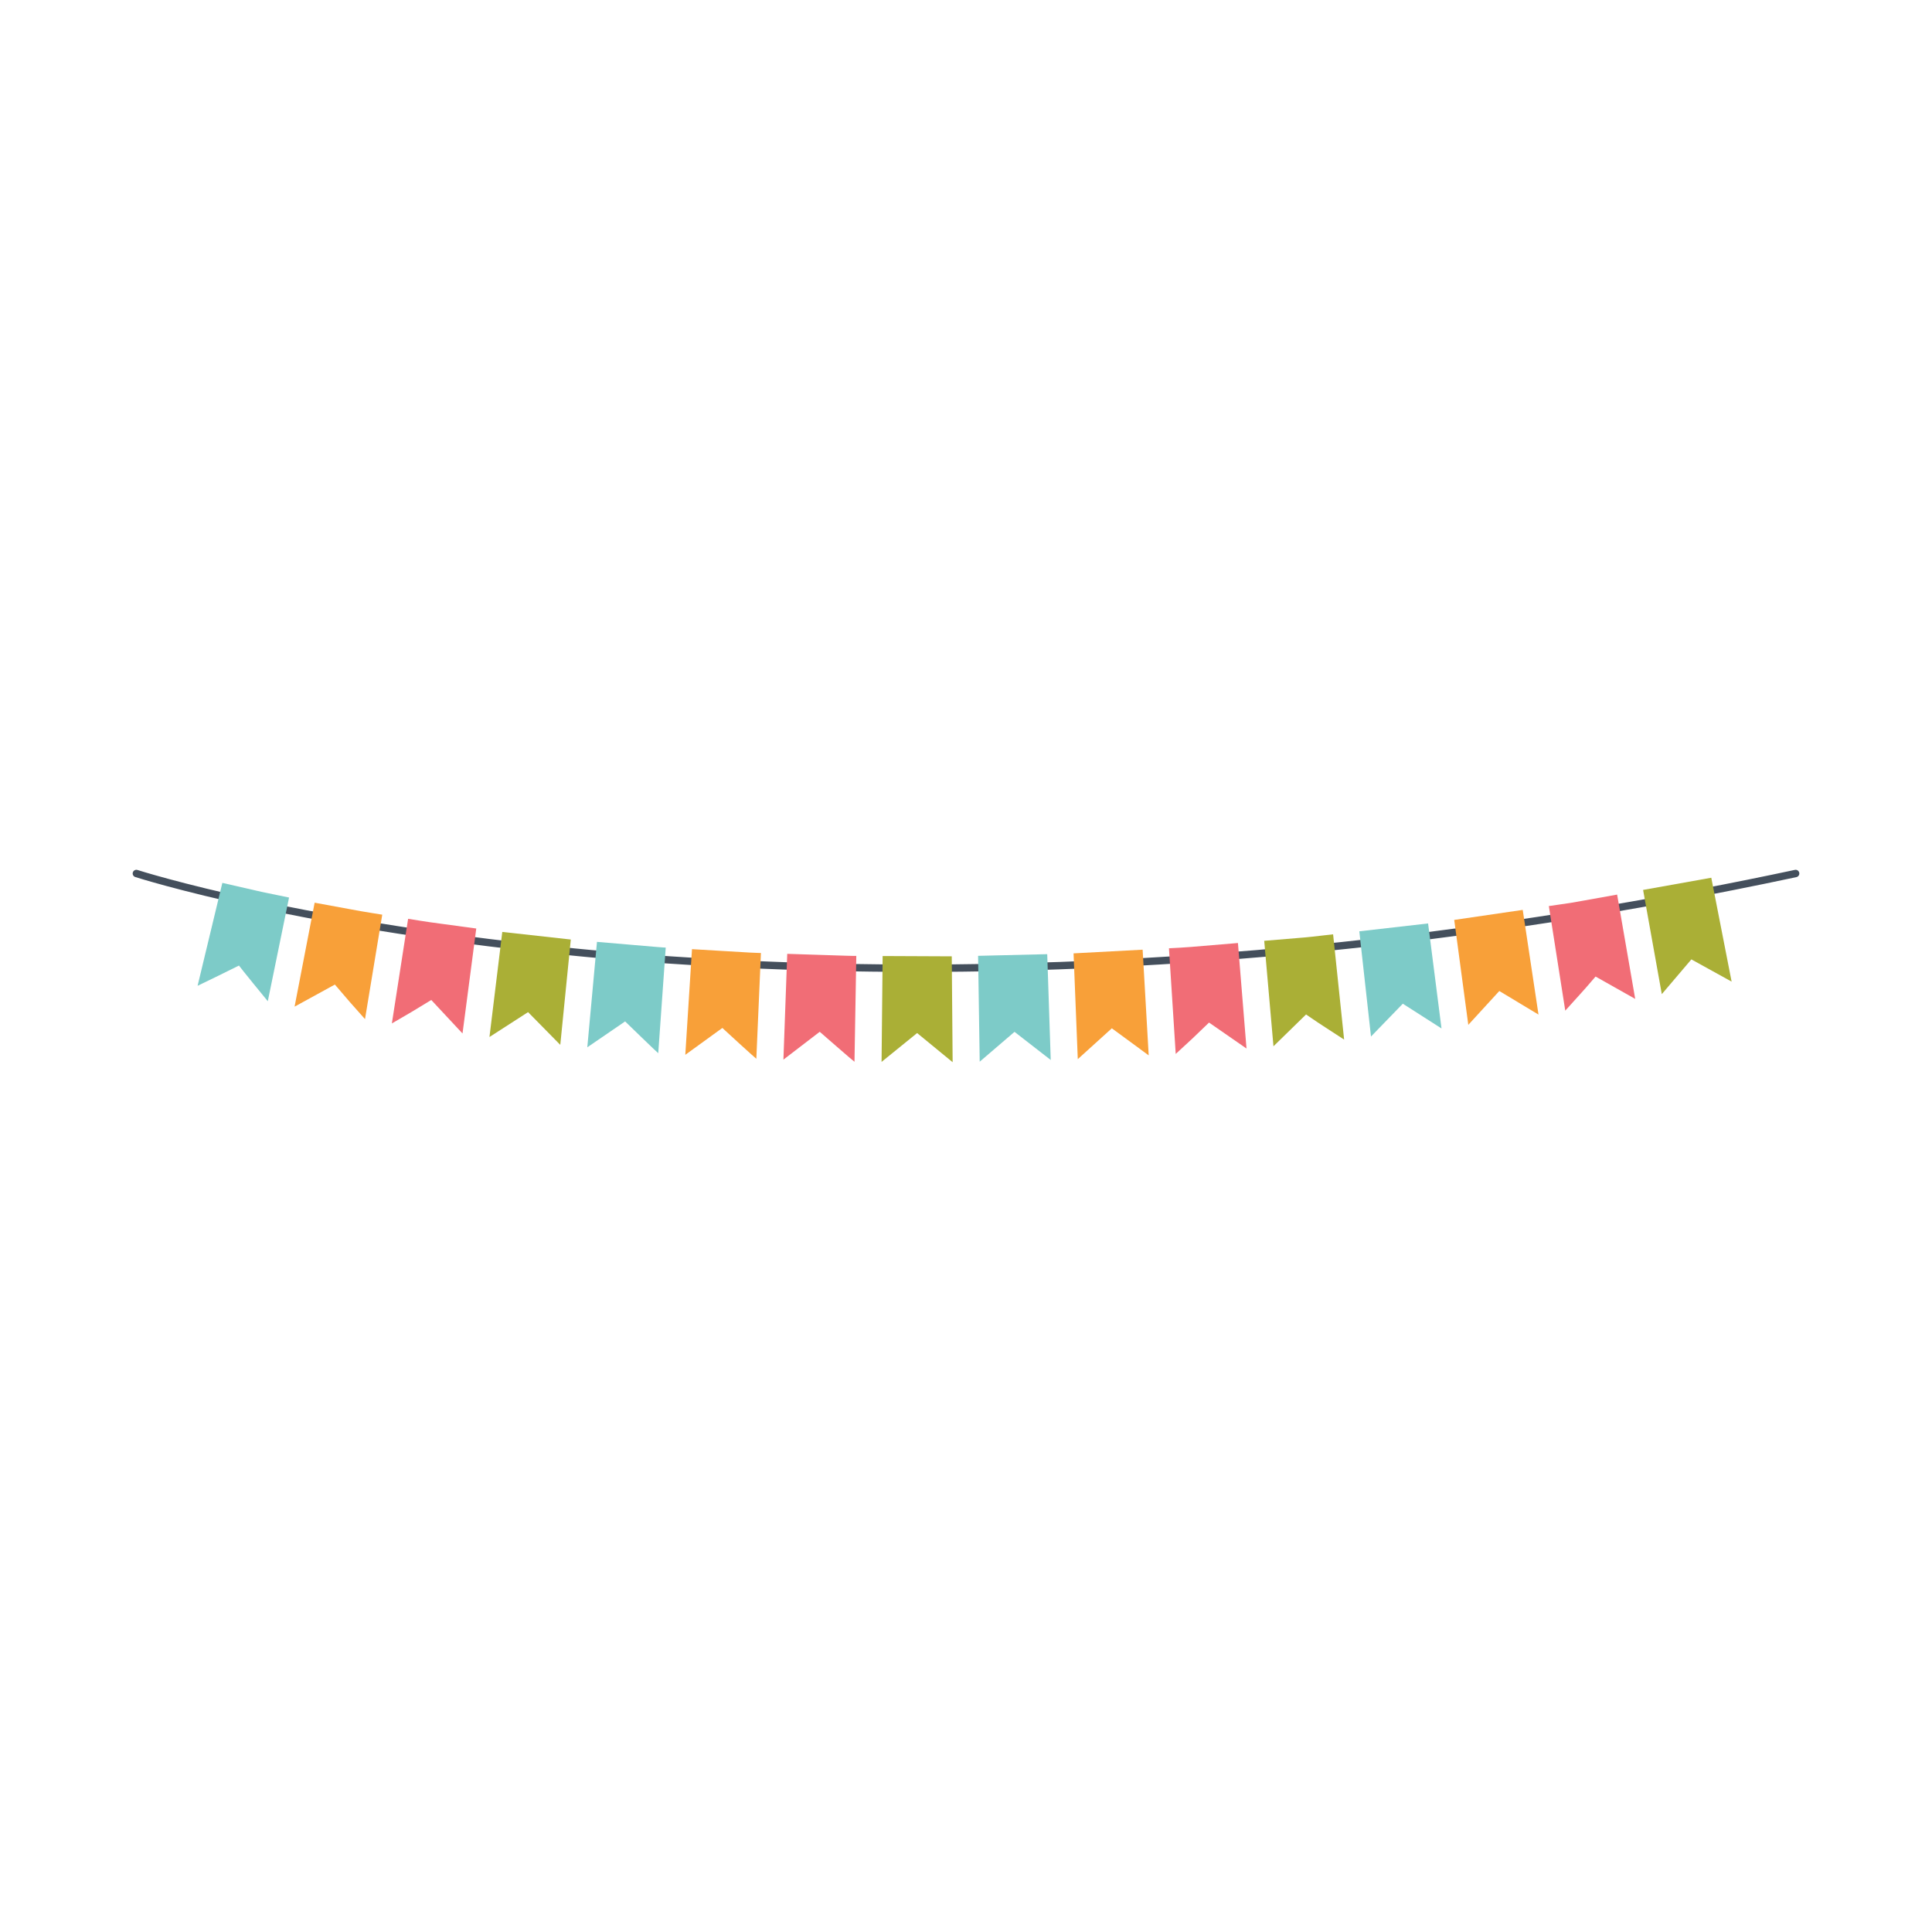 <?xml version="1.0" encoding="utf-8"?>
<!-- Generator: Adobe Illustrator 16.0.0, SVG Export Plug-In . SVG Version: 6.00 Build 0)  -->
<!DOCTYPE svg PUBLIC "-//W3C//DTD SVG 1.1//EN" "http://www.w3.org/Graphics/SVG/1.1/DTD/svg11.dtd">
<svg version="1.1" id="Layer_1" xmlns="http://www.w3.org/2000/svg" xmlns:xlink="http://www.w3.org/1999/xlink" x="0px" y="0px"
	 width="350px" height="350px" viewBox="0 0 350 350" enable-background="new 0 0 350 350" xml:space="preserve">
<g id="XMLID_14254_">
	<g id="XMLID_12798_">
		<path id="XMLID_61_" fill="#444F5C" d="M166.254,176.072c-22.903,0-42.856-1.125-59.375-2.648
			c-51.935-4.79-82.083-14.449-82.381-14.545c-0.352-0.114-0.543-0.492-0.43-0.843c0.114-0.351,0.492-0.543,0.843-0.43
			c0.298,0.097,30.34,9.717,82.143,14.491c47.81,4.405,124.457,5.464,218.104-14.509c0.358-0.079,0.716,0.153,0.793,0.515
			s-0.152,0.717-0.514,0.794C263.953,172.009,209.778,176.072,166.254,176.072z"/>
	</g>
	<g id="XMLID_13660_">
		<g id="XMLID_13904_">
			<path fill="#7DCBC8" d="M43.288,174.918c0,0,0.322,0.41,0.804,1.025c0.488,0.604,1.138,1.41,1.788,2.216
				c1.318,1.612,2.635,3.226,2.635,3.226l3.851-18.788c0,0-0.759-0.157-1.898-0.392c-1.134-0.246-2.666-0.526-4.166-0.884
				c-3.011-0.689-6.021-1.379-6.021-1.379l-4.486,18.647c0,0,1.885-0.915,3.77-1.83C41.426,175.839,43.288,174.918,43.288,174.918z"
				/>
		</g>
		<g id="XMLID_13903_">
			<path fill="#F8A039" d="M60.665,178.362c0,0,1.354,1.581,2.709,3.161c1.375,1.55,2.75,3.1,2.75,3.1l3.125-18.922
				c0,0-0.769-0.123-1.922-0.307c-1.157-0.17-2.684-0.459-4.212-0.74c-3.057-0.562-6.114-1.123-6.114-1.123l-3.634,18.831
				L60.665,178.362z"/>
		</g>
		<g id="XMLID_13901_">
			<g id="XMLID_13902_">
				<path id="XMLID_59_" fill="#F16D76" d="M78.129,181.156l5.66,6.068l2.491-19.016c0,0-3.09-0.419-6.181-0.838
					c-1.545-0.208-3.092-0.413-4.242-0.612c-1.153-0.185-1.922-0.308-1.922-0.308l-2.944,18.952c0,0,1.791-1.044,3.581-2.088
					C76.351,182.235,78.129,181.156,78.129,181.156z"/>
			</g>
		</g>
		<g id="XMLID_13899_">
			<g id="XMLID_13900_">
				<polygon id="XMLID_58_" fill="#AAAF36" points="95.664,183.356 101.5,189.287 103.406,170.203 90.994,168.828 88.67,187.864 
									"/>
			</g>
		</g>
		<g id="XMLID_13898_">
			<path fill="#7DCBC8" d="M113.246,185.04c0,0,1.494,1.445,2.987,2.891c0.752,0.723,1.504,1.446,2.069,1.988
				c0.567,0.526,0.946,0.878,0.946,0.878l1.357-19.13c0,0-0.782-0.031-1.948-0.141c-1.167-0.1-2.724-0.232-4.281-0.366
				c-3.113-0.265-6.227-0.531-6.227-0.531l-1.753,19.099L113.246,185.04z"/>
		</g>
		<g id="XMLID_13897_">
			<path fill="#F8A039" d="M130.863,186.223c0,0,1.532,1.405,3.063,2.812c1.537,1.423,3.091,2.771,3.091,2.771l0.834-19.161
				c0,0-0.783-0.014-1.954-0.074c-1.17-0.069-2.731-0.162-4.292-0.254c-3.122-0.185-6.243-0.369-6.243-0.369l-1.213,19.14
				L130.863,186.223z"/>
		</g>
		<g id="XMLID_13895_">
			<g id="XMLID_13896_">
				<path id="XMLID_57_" fill="#F16D76" d="M148.501,186.919c0,0,1.568,1.364,3.136,2.728c0.79,0.683,1.579,1.365,2.17,1.876
					c0.595,0.496,0.991,0.826,0.991,0.826l0.329-19.175c0,0-0.783,0.012-1.956-0.037c-1.172-0.038-2.736-0.088-4.3-0.138
					c-3.127-0.101-6.254-0.201-6.254-0.201l-0.694,19.165L148.501,186.919z"/>
			</g>
		</g>
		<g id="XMLID_13893_">
			<g id="XMLID_13894_">
				<polygon id="XMLID_56_" fill="#AAAF36" points="166.146,187.147 172.58,192.428 172.42,173.25 159.898,173.194 159.704,192.371 
									"/>
			</g>
		</g>
		<g id="XMLID_13892_">
			<polygon fill="#7DCBC8" points="183.789,186.929 190.35,192.025 189.715,172.857 177.191,173.158 177.482,192.335 			"/>
		</g>
		<g id="XMLID_13891_">
			<polygon fill="#F8A039" points="201.419,186.287 208.098,191.191 206.999,172.044 194.485,172.711 195.25,191.875 			"/>
		</g>
		<g id="XMLID_13889_">
			<g id="XMLID_13890_">
				<path id="XMLID_55_" fill="#F16D76" d="M219.027,185.247l6.789,4.703l-1.552-19.115c0,0-3.123,0.261-6.246,0.522
					c-3.121,0.298-6.251,0.433-6.251,0.433l1.225,19.139c0,0,1.517-1.398,3.032-2.797
					C217.526,186.688,219.027,185.247,219.027,185.247z"/>
			</g>
		</g>
		<g id="XMLID_13887_">
			<g id="XMLID_13888_">
				<path id="XMLID_54_" fill="#AAAF36" d="M236.605,183.78c0,0,0.429,0.293,1.073,0.733c0.646,0.449,1.505,1.012,2.366,1.571
					c1.729,1.125,3.456,2.248,3.456,2.248l-1.996-19.074c0,0-0.778,0.089-1.946,0.223c-1.168,0.134-2.724,0.325-4.288,0.436
					c-3.122,0.26-6.246,0.521-6.246,0.521l1.676,19.105L236.605,183.78z"/>
			</g>
		</g>
		<g id="XMLID_13886_">
			<polygon fill="#7DCBC8" points="254.133,181.831 261.143,186.315 258.711,167.291 246.252,168.716 248.368,187.777 			"/>
		</g>
		<g id="XMLID_13885_">
			<polygon fill="#F8A039" points="271.615,179.531 278.714,183.801 275.857,164.836 263.446,166.652 265.996,185.661 			"/>
		</g>
		<g id="XMLID_13882_">
			<g id="XMLID_13883_">
				<path id="XMLID_53_" fill="#F16D76" d="M289.052,176.911l7.181,4.05l-3.275-18.897c0,0-3.087,0.554-6.175,1.107
					c-0.771,0.135-1.543,0.284-2.269,0.399c-0.728,0.106-1.406,0.205-1.988,0.29c-1.163,0.17-1.938,0.284-1.938,0.284l2.974,18.947
					c0,0,1.381-1.529,2.762-3.059c0.689-0.755,1.371-1.539,1.88-2.136C288.712,177.306,289.052,176.911,289.052,176.911z"/>
			</g>
		</g>
		<g id="XMLID_13880_">
			<g id="XMLID_13881_">
				<polygon id="XMLID_51_" fill="#AAAF36" points="306.407,173.802 313.699,177.829 310.015,159.009 297.663,161.22 
					301.051,180.098 				"/>
			</g>
		</g>
	</g>
</g>
</svg>
